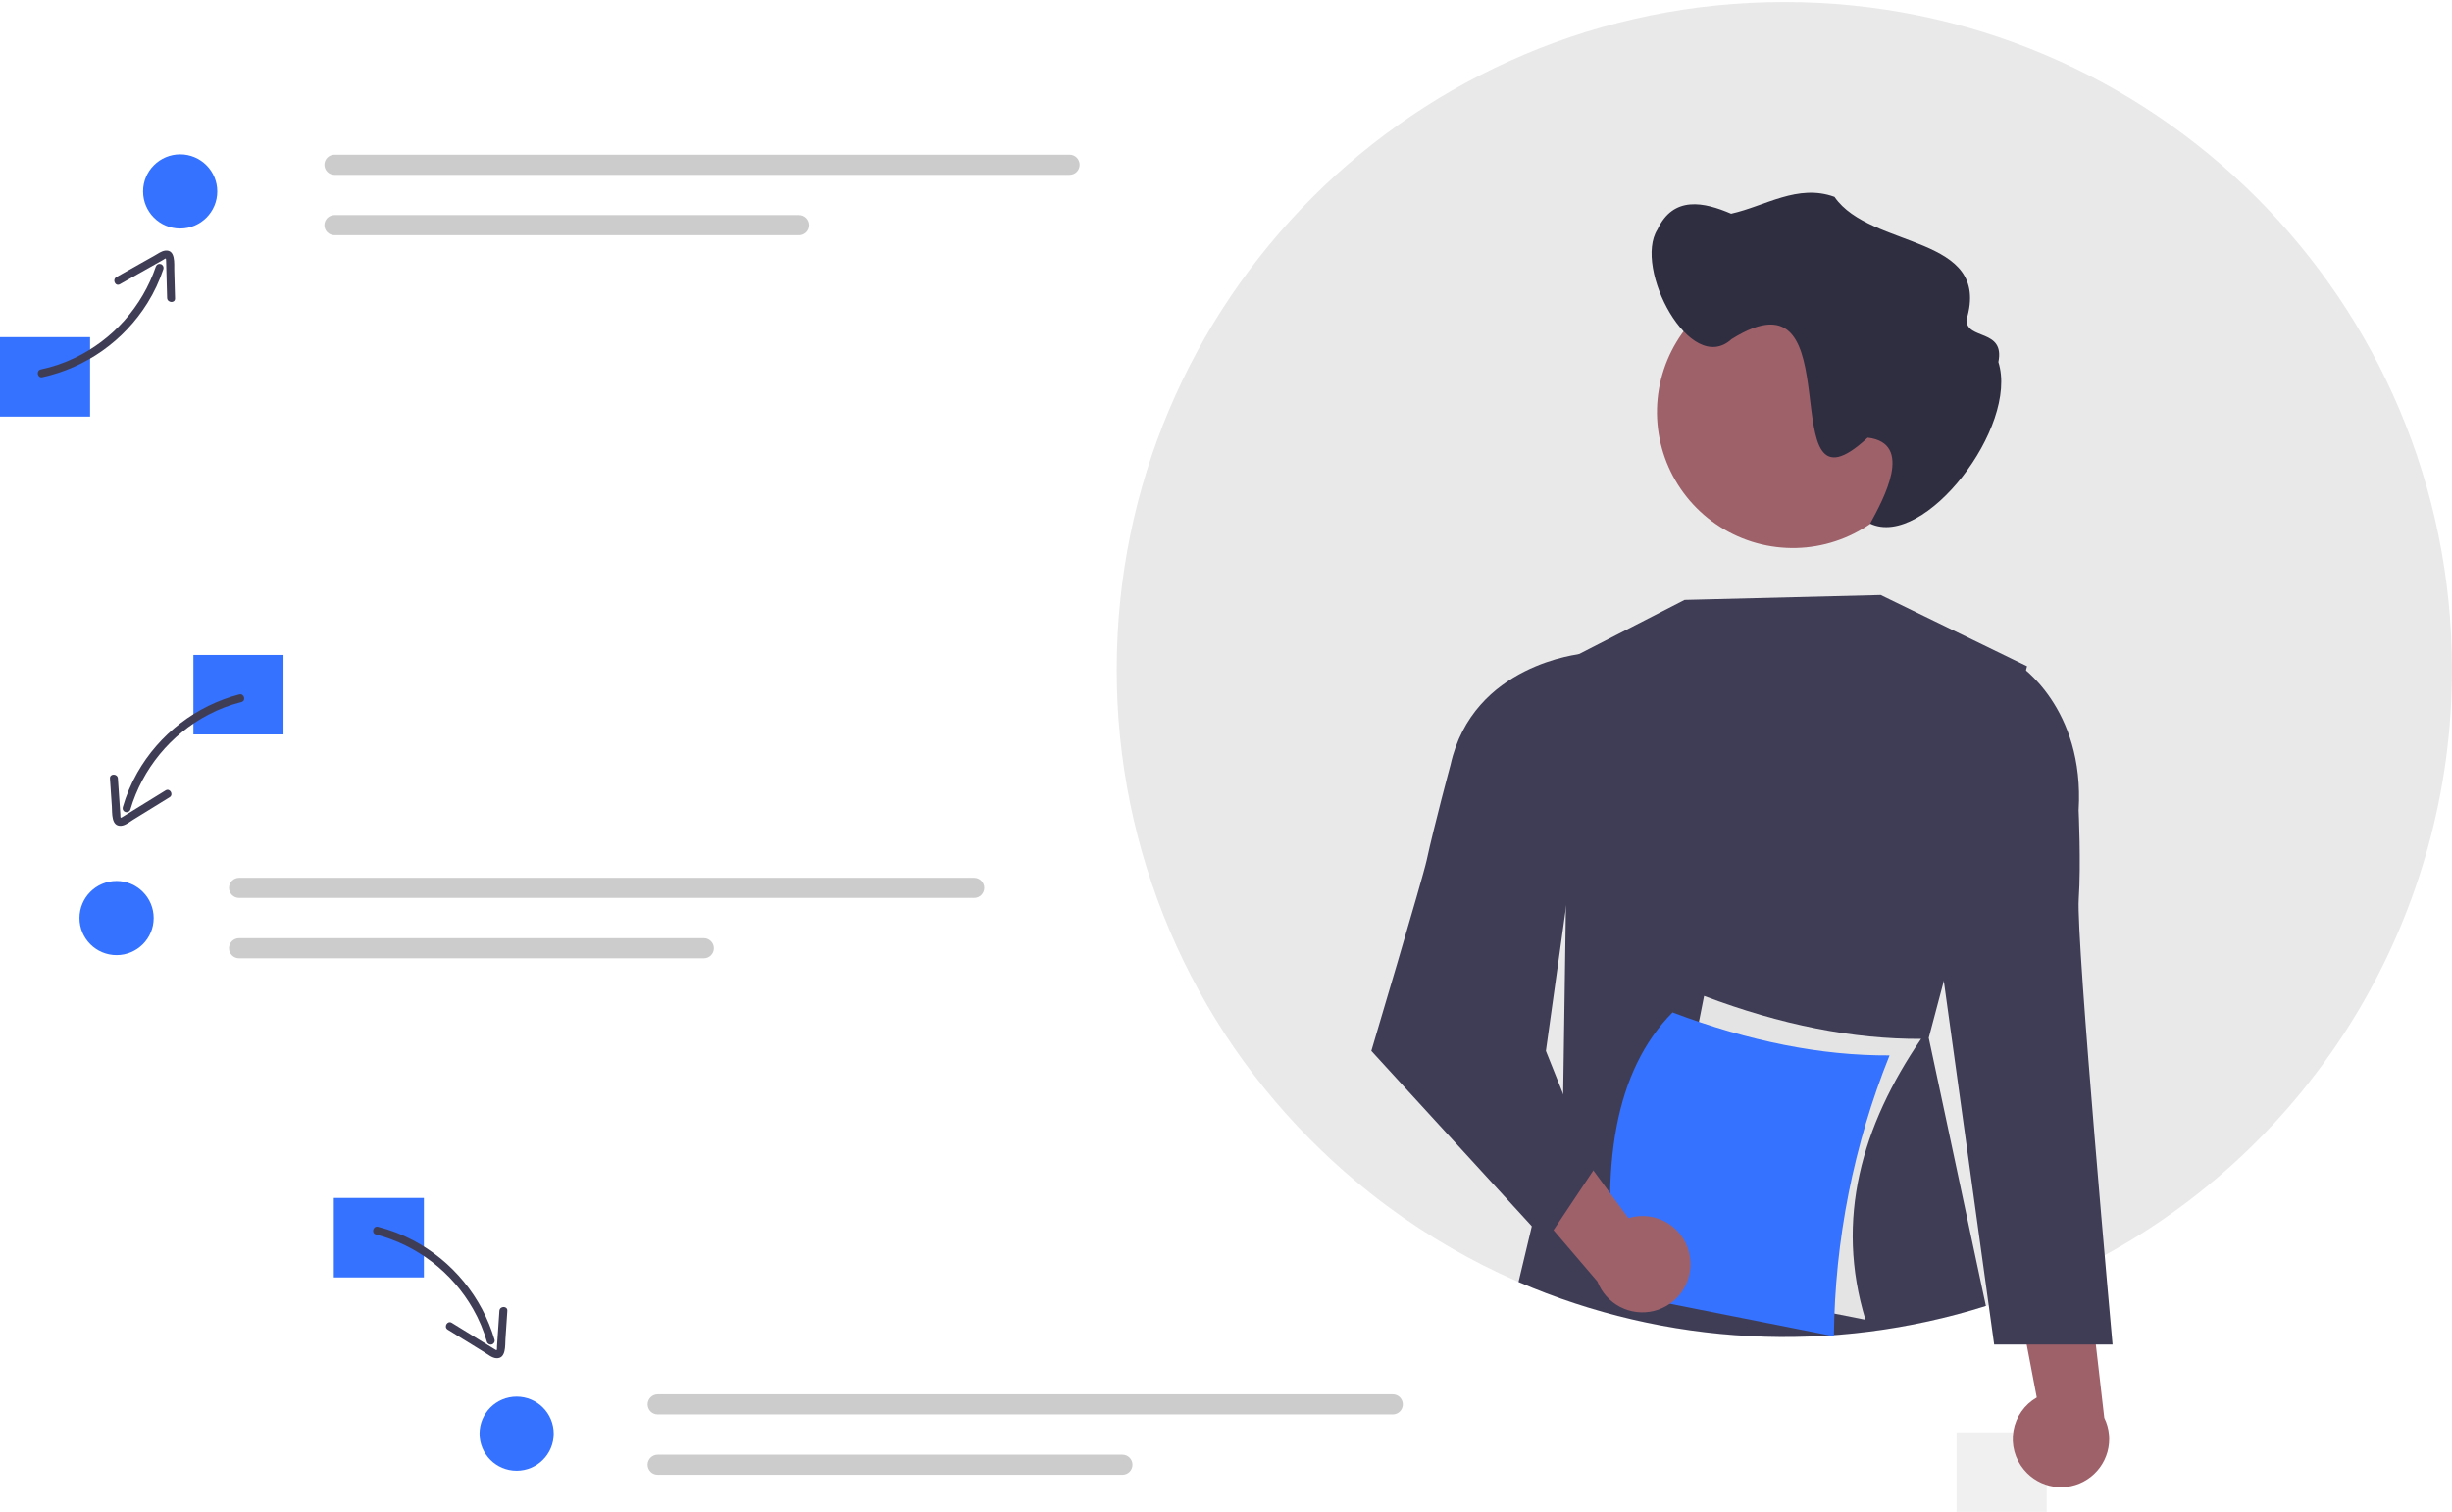 <svg width="407" height="251" viewBox="0 0 407 251" fill="none" xmlns="http://www.w3.org/2000/svg">
<path d="M339.716 237.807H324.764V251H339.716V237.807Z" fill="#F0F0F0"/>
<path d="M407 111.154C407.006 131.048 401.657 150.576 391.513 167.689C381.369 184.803 366.806 198.869 349.351 208.413C348.361 208.954 347.359 209.482 346.352 209.992C342.616 211.896 338.774 213.582 334.843 215.04C333.277 215.63 331.696 216.178 330.098 216.685C329.944 216.738 329.786 216.791 329.632 216.835C313.983 221.803 297.425 223.225 281.158 220.998C264.892 218.771 249.325 212.95 235.588 203.958C233.745 202.753 231.941 201.495 230.174 200.185C229.176 199.442 228.191 198.685 227.219 197.907C224.47 195.726 221.832 193.414 219.303 190.972C208.553 180.646 200.003 168.251 194.169 154.534C188.336 140.817 185.338 126.061 185.358 111.154C185.358 49.948 234.972 0.333 296.179 0.333C357.385 0.333 407 49.948 407 111.154Z" fill="#E3E3E3" fill-opacity="0.8"/>
<path d="M322.644 162.871L320.146 172.317L329.631 216.834C304.133 224.866 276.596 223.45 252.057 212.846L259.462 181.794L259.709 164.951L260.513 109.413L260.716 109.307C260.728 109.3 260.741 109.294 260.755 109.29L279.621 99.602L312.173 98.788L336.461 110.618L336.276 111.308L322.644 162.871Z" fill="#3F3D56"/>
<path d="M335.952 244.027C335.205 243.137 334.661 242.094 334.361 240.972C334.06 239.849 334.009 238.674 334.211 237.53C334.413 236.385 334.864 235.299 335.532 234.348C336.199 233.396 337.067 232.603 338.075 232.023L332.791 204.271L346.342 209.918L349.282 235.406C350.143 237.163 350.331 239.175 349.808 241.061C349.285 242.946 348.089 244.575 346.446 245.637C344.803 246.7 342.827 247.123 340.893 246.826C338.959 246.529 337.201 245.533 335.952 244.027Z" fill="#9E616A"/>
<path d="M331.566 111.481L335.043 110.35C335.043 110.35 346.073 117.429 345.023 134.542C345.023 134.542 345.437 143.398 345.042 149.292C344.589 156.052 350.657 223.229 350.657 223.229H331.003L322.58 162.395L331.566 111.481Z" fill="#3F3D56"/>
<path d="M320.165 68.422C320.165 72.885 318.841 77.248 316.362 80.959C313.883 84.669 310.358 87.561 306.235 89.269C302.112 90.977 297.575 91.424 293.198 90.553C288.821 89.683 284.8 87.534 281.644 84.378C278.489 81.222 276.339 77.201 275.469 72.824C274.598 68.447 275.045 63.91 276.753 59.787C278.461 55.664 281.353 52.14 285.064 49.66C288.774 47.181 293.137 45.857 297.6 45.857H297.6C300.556 45.85 303.484 46.425 306.218 47.549C308.952 48.673 311.437 50.325 313.533 52.41C315.628 54.495 317.292 56.972 318.43 59.7C319.568 62.428 320.157 65.354 320.165 68.31C320.165 68.347 320.165 68.385 320.165 68.422Z" fill="#9E616A"/>
<path d="M275.111 38.114C277.754 32.429 282.87 33.553 287.343 35.48C293.009 34.223 298.397 30.461 304.501 32.686C310.514 41.431 330.701 38.858 326.407 53.096C326.401 56.507 332.826 54.521 331.704 60.109C335.108 70.862 319.419 91.226 310.412 86.938C312.639 82.855 317.728 73.582 310.01 72.663C293.408 88.111 308.297 43.247 287.437 56.294C280.53 62.615 271.074 44.436 275.111 38.114Z" fill="#2F2E41"/>
<path d="M309.641 219.119L273.621 211.985L282.857 165.352C295.602 170.173 307.608 172.551 318.877 172.486C309.029 186.929 304.555 202.436 309.641 219.119Z" fill="#E4E4E4"/>
<path d="M304.403 221.858L268.384 214.724C265.427 193.598 268.115 177.692 277.62 168.092C290.364 172.912 302.371 175.29 313.639 175.226C307.686 190.06 304.554 205.875 304.403 221.858Z" fill="#3472FF"/>
<path d="M280.538 208.868C280.395 207.715 280.001 206.607 279.384 205.622C278.766 204.637 277.941 203.8 276.965 203.169C275.989 202.538 274.886 202.129 273.735 201.97C272.584 201.811 271.411 201.906 270.301 202.25L253.573 179.484L248.482 193.254L265.148 212.761C265.848 214.588 267.194 216.095 268.931 216.996C270.668 217.897 272.675 218.13 274.572 217.65C276.469 217.17 278.124 216.011 279.224 214.393C280.323 212.774 280.791 210.809 280.538 208.868Z" fill="#9E616A"/>
<path d="M265.539 110.614L262.508 108.567C262.508 108.567 244.478 110.246 240.768 126.986C240.768 126.986 238.056 137.043 236.81 142.817C236.169 145.787 227.625 174.481 227.625 174.481L256.599 206.144L264.515 194.27L256.599 174.481L265.539 110.614Z" fill="#3F3D56"/>
<path d="M14.952 55.972H0V69.165H14.952V55.972Z" fill="#3472FF"/>
<path d="M47.056 108.744H32.103V121.937H47.056V108.744Z" fill="#3472FF"/>
<path d="M70.362 198.896H55.41V212.089H70.362V198.896Z" fill="#3472FF"/>
<path d="M55.519 25.685C55.076 25.685 54.651 25.861 54.337 26.175C54.024 26.488 53.848 26.913 53.848 27.356C53.848 27.8 54.024 28.225 54.337 28.538C54.651 28.852 55.076 29.028 55.519 29.028H177.533C177.976 29.026 178.4 28.85 178.712 28.537C179.025 28.223 179.2 27.799 179.2 27.356C179.2 26.914 179.025 26.489 178.712 26.176C178.4 25.863 177.976 25.686 177.533 25.685H55.519Z" fill="#CCCCCC"/>
<path d="M55.52 35.712C55.3 35.712 55.083 35.754 54.88 35.838C54.677 35.921 54.492 36.044 54.336 36.199C54.181 36.353 54.057 36.538 53.972 36.74C53.888 36.943 53.844 37.16 53.844 37.38C53.843 37.599 53.886 37.817 53.97 38.02C54.053 38.223 54.176 38.407 54.331 38.563C54.486 38.719 54.67 38.842 54.873 38.926C55.076 39.011 55.293 39.054 55.513 39.054H132.652C133.095 39.054 133.52 38.878 133.833 38.565C134.147 38.252 134.323 37.827 134.323 37.383C134.323 36.94 134.147 36.515 133.833 36.202C133.52 35.888 133.095 35.712 132.652 35.712H55.52Z" fill="#CCCCCC"/>
<path d="M39.687 145.741C39.244 145.741 38.819 145.918 38.505 146.231C38.192 146.544 38.016 146.969 38.016 147.413C38.016 147.856 38.192 148.281 38.505 148.594C38.819 148.908 39.244 149.084 39.687 149.084H161.701C162.144 149.083 162.568 148.906 162.88 148.593C163.193 148.28 163.368 147.855 163.368 147.413C163.368 146.97 163.193 146.546 162.88 146.232C162.568 145.919 162.144 145.742 161.701 145.741H39.687Z" fill="#CCCCCC"/>
<path d="M39.688 155.768C39.468 155.768 39.251 155.81 39.048 155.894C38.845 155.977 38.66 156.1 38.504 156.255C38.349 156.41 38.225 156.594 38.14 156.796C38.056 156.999 38.012 157.216 38.012 157.436C38.011 157.656 38.054 157.873 38.138 158.076C38.221 158.279 38.344 158.464 38.499 158.619C38.654 158.775 38.838 158.898 39.041 158.983C39.244 159.067 39.461 159.11 39.681 159.111H116.82C117.263 159.111 117.688 158.935 118.001 158.621C118.315 158.308 118.491 157.883 118.491 157.439C118.491 156.996 118.315 156.571 118.001 156.258C117.688 155.944 117.263 155.768 116.82 155.768H39.688Z" fill="#CCCCCC"/>
<path d="M109.171 231.496C108.728 231.496 108.303 231.672 107.989 231.985C107.676 232.299 107.5 232.724 107.5 233.167C107.5 233.61 107.676 234.035 107.989 234.349C108.303 234.662 108.728 234.838 109.171 234.838H231.185C231.628 234.837 232.052 234.661 232.365 234.347C232.677 234.034 232.853 233.61 232.853 233.167C232.853 232.725 232.677 232.3 232.365 231.987C232.052 231.673 231.628 231.497 231.185 231.496H109.171Z" fill="#CCCCCC"/>
<path d="M109.17 241.523C108.951 241.522 108.733 241.565 108.53 241.648C108.327 241.732 108.142 241.854 107.987 242.009C107.831 242.164 107.707 242.348 107.623 242.551C107.538 242.754 107.495 242.971 107.494 243.19C107.494 243.41 107.536 243.628 107.62 243.831C107.704 244.034 107.827 244.218 107.982 244.374C108.137 244.529 108.321 244.653 108.524 244.737C108.726 244.821 108.944 244.865 109.163 244.865H186.302C186.745 244.865 187.17 244.689 187.484 244.376C187.797 244.062 187.973 243.637 187.973 243.194C187.973 242.751 187.797 242.326 187.484 242.012C187.17 241.699 186.745 241.523 186.302 241.523H109.17Z" fill="#CCCCCC"/>
<path d="M7.03 62.628C10.612 61.842 14.001 60.347 16.997 58.231C19.992 56.116 22.535 53.423 24.475 50.311C25.577 48.541 26.464 46.648 27.12 44.669C27.169 44.505 27.153 44.329 27.075 44.176C26.997 44.024 26.863 43.908 26.701 43.853C26.538 43.798 26.361 43.808 26.207 43.881C26.052 43.953 25.931 44.084 25.87 44.244C24.746 47.55 22.971 50.599 20.65 53.209C18.329 55.82 15.51 57.939 12.357 59.443C10.581 60.292 8.71 60.926 6.784 61.332C5.953 61.507 6.197 62.804 7.03 62.628Z" fill="#3F3D56"/>
<path d="M19.885 47.196C22.264 45.856 24.642 44.517 27.02 43.178C27.13 43.116 27.438 42.882 27.554 42.91C27.461 42.888 27.545 42.956 27.548 43.04C27.552 43.152 27.566 43.267 27.57 43.38C27.596 44.074 27.608 44.77 27.628 45.464L27.738 49.46C27.762 50.3 29.078 50.401 29.055 49.55L28.925 44.859C28.895 43.785 29.164 41.401 27.422 41.607C26.794 41.681 26.213 42.121 25.677 42.423L23.506 43.646L19.318 46.004C18.581 46.42 19.145 47.613 19.885 47.196V47.196Z" fill="#3F3D56"/>
<path d="M39.714 115.294C36.168 116.225 32.844 117.855 29.938 120.088C27.031 122.321 24.6 125.113 22.787 128.3C21.758 130.111 20.948 132.038 20.373 134.04C20.334 134.206 20.36 134.382 20.447 134.529C20.534 134.676 20.675 134.784 20.84 134.83C21.005 134.875 21.181 134.855 21.332 134.773C21.482 134.691 21.595 134.554 21.646 134.39C22.641 131.04 24.298 127.923 26.517 125.222C28.736 122.522 31.473 120.293 34.567 118.667C36.31 117.751 38.155 117.046 40.065 116.566C40.887 116.359 40.539 115.086 39.714 115.294L39.714 115.294Z" fill="#3F3D56"/>
<path d="M27.481 131.231L20.587 135.481C20.469 135.554 20.353 135.634 20.23 135.698C20.108 135.763 19.982 135.761 20.061 135.838C19.955 135.734 19.982 135.346 19.974 135.228L19.84 133.234L19.571 129.246C19.514 128.403 18.195 128.397 18.252 129.246L18.567 133.927C18.639 134.993 18.44 137.199 20.072 137.11C20.799 137.071 21.491 136.474 22.086 136.107L24.056 134.892L28.147 132.37C28.869 131.925 28.207 130.784 27.481 131.231V131.231Z" fill="#3F3D56"/>
<path d="M62.401 204.959C65.783 205.844 68.953 207.397 71.724 209.527C74.496 211.657 76.813 214.319 78.539 217.359C79.513 219.07 80.278 220.891 80.82 222.783C80.871 222.947 80.984 223.084 81.134 223.166C81.284 223.248 81.461 223.268 81.626 223.222C81.79 223.177 81.931 223.069 82.019 222.922C82.106 222.775 82.132 222.599 82.092 222.433C81.052 218.918 79.319 215.646 76.996 212.811C74.672 209.975 71.806 207.633 68.564 205.921C66.722 204.949 64.771 204.199 62.752 203.687C61.929 203.479 61.577 204.751 62.401 204.959Z" fill="#3F3D56"/>
<path d="M74.318 220.763L78.409 223.285L80.378 224.5C80.975 224.868 81.665 225.463 82.393 225.503C84.024 225.592 83.826 223.387 83.898 222.32L84.213 217.639C84.27 216.791 82.951 216.795 82.894 217.639L82.625 221.627L82.497 223.534C82.487 223.68 82.525 224.11 82.404 224.231C82.49 224.144 82.4 224.186 82.303 224.127C82.162 224.041 82.018 223.961 81.878 223.874L74.984 219.624C74.259 219.177 73.595 220.318 74.318 220.763Z" fill="#3F3D56"/>
<path d="M29.905 37.942C33.305 37.942 36.062 35.185 36.062 31.785C36.062 28.385 33.305 25.628 29.905 25.628C26.505 25.628 23.748 28.385 23.748 31.785C23.748 35.185 26.505 37.942 29.905 37.942Z" fill="#3472FF"/>
<path d="M19.35 158.583C22.75 158.583 25.507 155.826 25.507 152.426C25.507 149.026 22.75 146.269 19.35 146.269C15.95 146.269 13.193 149.026 13.193 152.426C13.193 155.826 15.95 158.583 19.35 158.583Z" fill="#3472FF"/>
<path d="M85.754 244.192C89.155 244.192 91.911 241.436 91.911 238.035C91.911 234.635 89.155 231.879 85.754 231.879C82.354 231.879 79.598 234.635 79.598 238.035C79.598 241.436 82.354 244.192 85.754 244.192Z" fill="#3472FF"/>
</svg>
